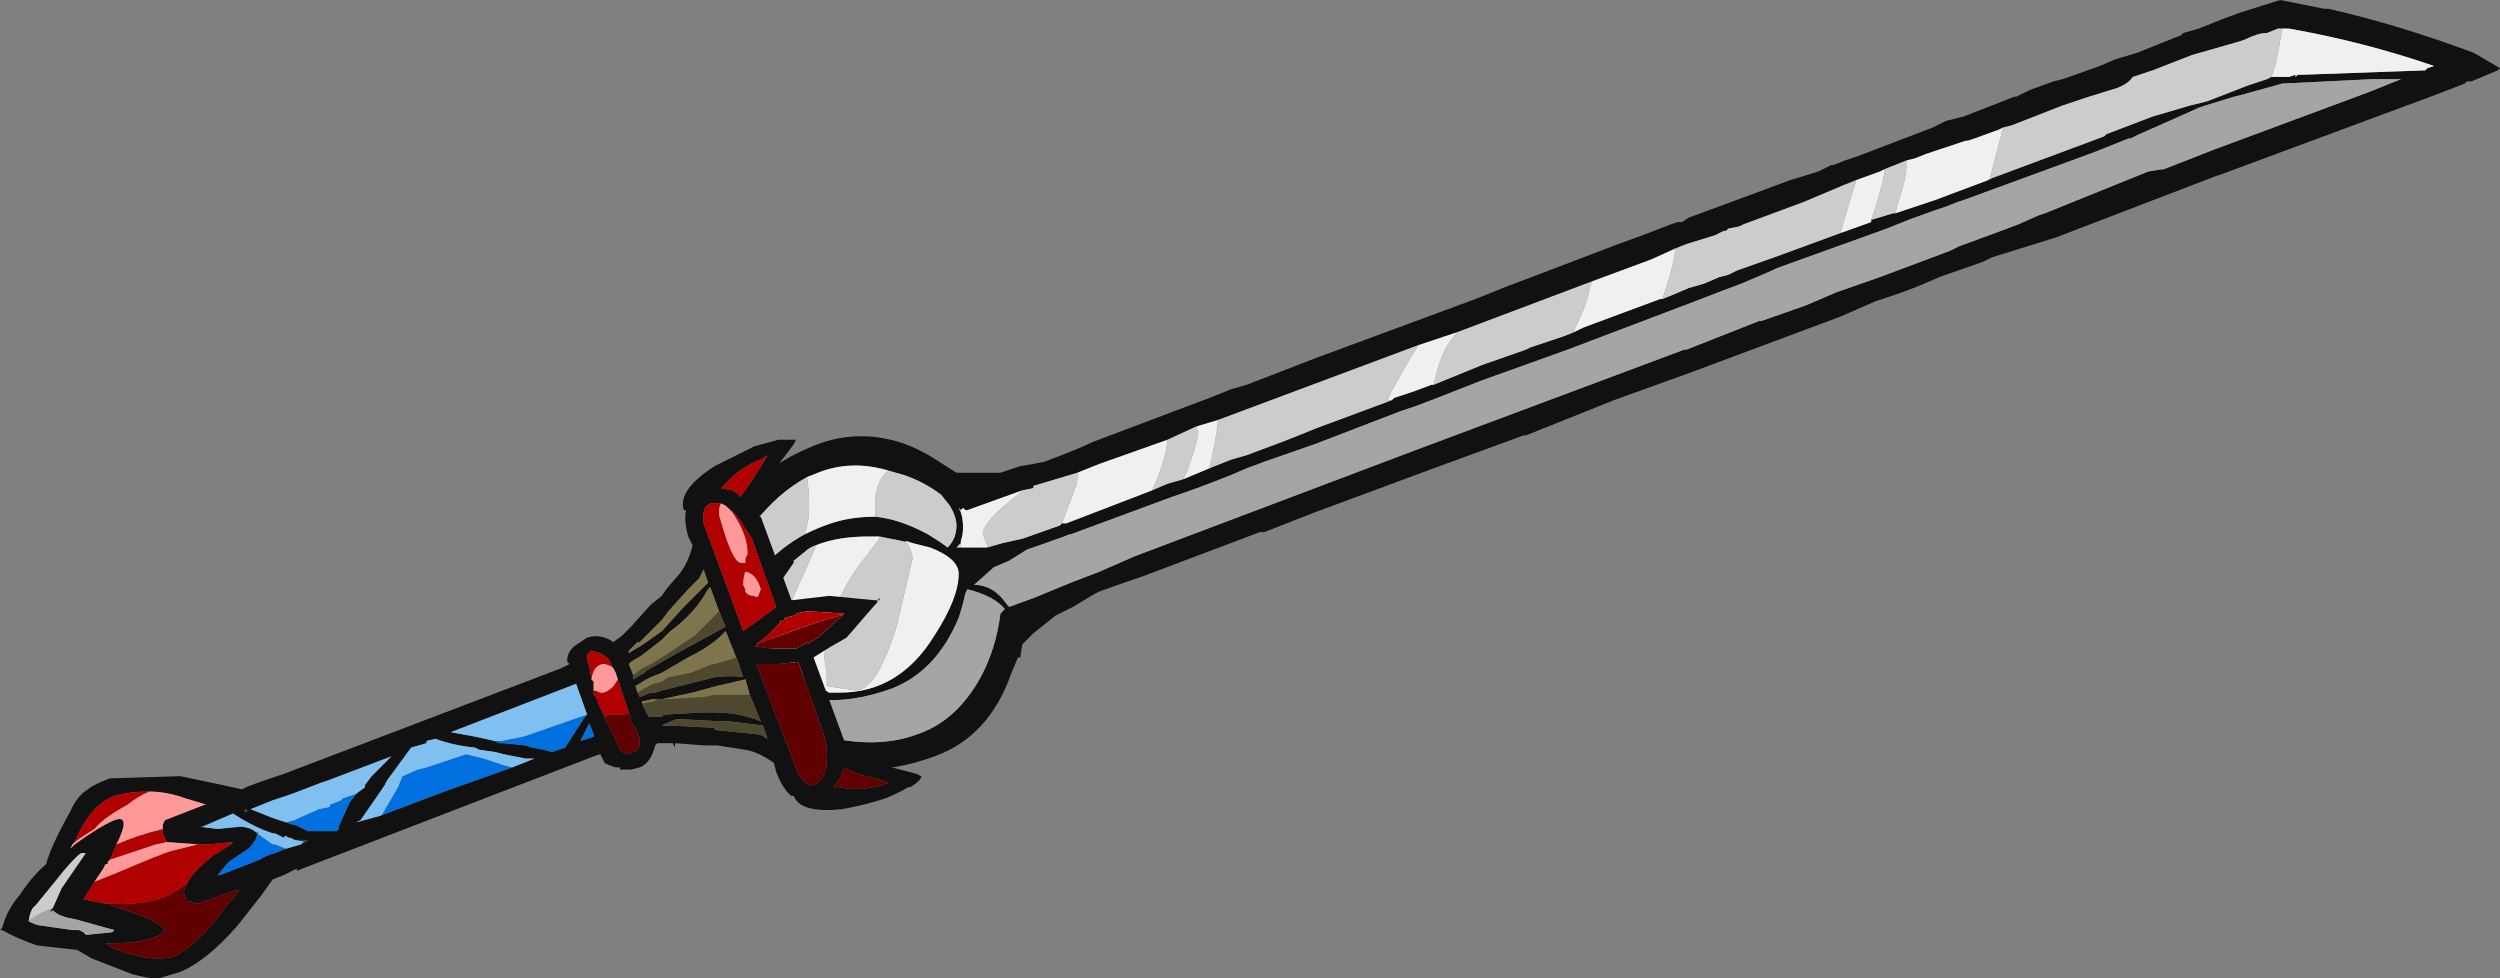 <?xml version="1.0" encoding="UTF-8" standalone="no"?>
<svg xmlns:ffdec="https://www.free-decompiler.com/flash" xmlns:xlink="http://www.w3.org/1999/xlink" ffdec:objectType="frame" height="155.75px" width="397.95px" xmlns="http://www.w3.org/2000/svg">
  <rect width="100%" height="100%" fill="#808080" stroke="none"/>
  <g transform="matrix(1.0, 0.0, 0.0, 1.0, 194.95, 83.3)">
    <use ffdec:characterId="1291" height="22.25" transform="matrix(7.0, 0.0, 0.0, 7.0, -194.95, -83.3)" width="56.85" xlink:href="#shape0"/>
  </g>
  <defs>
    <g id="shape0" transform="matrix(1.0, 0.0, 0.0, 1.0, 27.85, 11.9)">
      <path d="M5.3 -4.35 L4.4 -4.05 -0.15 -2.35 -0.65 -2.2 -1.3 -1.9 -2.85 -1.35 -3.35 -1.15 -4.35 -0.85 -4.35 -0.8 -4.6 -0.75 -5.85 -0.3 -5.9 -0.3 -5.95 -0.35 -6.0 -0.3 -6.05 -0.35 -6.0 -0.25 Q-5.95 -0.1 -5.95 0.1 -5.95 0.25 -6.0 0.4 L-6.0 0.45 -6.1 0.55 -6.0 0.55 -5.4 0.55 -5.05 0.45 -4.6 0.35 -3.75 0.05 -3.7 0.0 -3.6 0.0 -1.65 -0.75 -1.3 -0.9 -0.95 -1.0 -0.35 -1.25 0.15 -1.45 0.5 -1.55 0.9 -1.7 Q1.45 -1.9 2.05 -2.15 L3.8 -2.8 3.85 -2.85 4.3 -3.0 4.7 -3.15 4.75 -3.15 5.85 -3.6 6.85 -3.95 6.95 -4.0 7.7 -4.25 7.95 -4.35 Q8.05 -4.4 8.15 -4.45 L9.9 -5.1 9.95 -5.1 10.2 -5.2 10.55 -5.35 10.9 -5.45 11.25 -5.6 11.45 -5.65 11.65 -5.75 12.5 -6.05 14.0 -6.6 14.7 -6.85 14.7 -6.9 15.2 -7.05 15.25 -7.05 16.15 -7.35 17.35 -7.8 17.45 -7.85 20.0 -8.8 20.05 -8.85 21.1 -9.25 21.95 -9.5 22.35 -9.6 23.25 -9.95 23.7 -10.1 23.8 -10.15 24.2 -10.15 24.35 -10.2 24.35 -10.15 24.4 -10.2 24.5 -10.2 27.3 -10.3 27.35 -10.35 27.5 -10.4 Q25.9 -10.95 24.2 -11.25 L24.05 -11.25 23.95 -11.25 23.7 -11.15 Q23.5 -11.15 23.2 -11.0 L23.05 -10.95 Q22.35 -10.75 22.0 -10.65 L21.1 -10.3 20.65 -10.15 Q20.55 -10.0 20.3 -9.9 L19.65 -9.7 19.05 -9.5 17.9 -9.05 17.7 -9.0 17.6 -8.95 17.05 -8.75 16.9 -8.7 16.85 -8.7 15.95 -8.4 15.7 -8.3 15.5 -8.25 15.0 -8.05 14.9 -8.0 14.35 -7.8 14.1 -7.7 13.15 -7.3 11.8 -6.8 11.7 -6.75 11.45 -6.7 11.4 -6.65 11.35 -6.65 11.15 -6.55 10.5 -6.35 10.25 -6.25 9.7 -6.0 8.35 -5.5 5.3 -4.35 M0.15 -3.05 L0.5 -3.15 2.05 -3.75 5.7 -5.1 6.45 -5.4 6.85 -5.55 8.95 -6.35 9.5 -6.55 10.15 -6.8 10.3 -6.85 10.4 -6.85 10.55 -6.95 12.85 -7.8 13.5 -8.0 13.8 -8.15 13.85 -8.15 14.1 -8.25 14.4 -8.35 16.1 -9.0 16.4 -9.15 16.8 -9.25 17.7 -9.6 17.95 -9.7 18.0 -9.7 18.3 -9.85 18.85 -10.05 19.05 -10.1 19.2 -10.15 19.9 -10.4 20.25 -10.55 20.75 -10.7 Q21.25 -10.9 21.75 -11.1 L21.8 -11.15 22.15 -11.25 22.65 -11.45 23.05 -11.6 24.0 -11.9 25.0 -11.7 25.1 -11.7 Q26.65 -11.35 28.4 -10.7 L29.0 -10.35 28.95 -10.3 28.35 -10.05 28.25 -10.05 28.2 -10.0 27.55 -9.75 22.7 -7.95 22.55 -7.9 18.9 -6.5 17.45 -6.05 17.25 -5.95 16.25 -5.6 Q15.7 -5.35 15.25 -5.2 L14.8 -5.05 14.0 -4.7 10.65 -3.45 8.85 -2.8 6.85 -2.0 6.8 -2.0 4.75 -1.25 2.05 -0.25 0.9 0.2 0.8 0.2 -1.85 1.2 Q-2.15 1.3 -2.85 1.55 L-2.95 1.6 -3.45 1.9 -3.85 2.1 -4.35 2.5 -4.6 2.75 -4.65 3.05 -4.7 3.05 -4.85 3.4 Q-5.35 4.85 -6.6 5.3 -7.55 5.65 -8.5 5.6 L-11.0 -0.65 Q-10.3 -1.4 -9.25 -1.8 -8.45 -2.1 -7.6 -1.9 -7.15 -1.8 -6.65 -1.5 L-6.1 -1.15 Q-5.6 -1.15 -5.1 -1.15 L-4.65 -1.3 -4.35 -1.35 -4.1 -1.4 Q-3.3 -1.7 -3.0 -1.85 L-0.35 -2.85 0.15 -3.05 M0.15 -1.1 Q-0.6 -0.8 -1.2 -0.6 L-3.5 0.25 Q-3.55 0.25 -3.65 0.3 L-4.5 0.6 -4.9 0.85 -5.25 1.0 -5.7 1.4 Q-5.25 1.4 -4.95 1.85 L-4.9 1.9 -4.35 1.7 -3.5 1.35 -2.85 1.1 -2.05 0.75 4.3 -1.65 10.45 -3.95 10.5 -3.95 12.15 -4.6 12.2 -4.6 13.2 -4.95 13.9 -5.25 14.9 -5.6 16.5 -6.2 16.7 -6.3 17.65 -6.65 18.05 -6.8 18.5 -7.0 18.65 -7.05 21.0 -8.0 21.3 -8.05 21.35 -8.05 22.5 -8.5 26.0 -9.8 26.75 -10.1 26.1 -10.1 24.05 -10.0 23.15 -9.75 22.95 -9.7 22.3 -9.5 22.15 -9.45 Q21.6 -9.2 20.8 -8.85 L20.6 -8.75 20.55 -8.75 19.8 -8.45 18.85 -8.1 16.8 -7.35 16.65 -7.3 16.4 -7.2 16.1 -7.1 15.55 -6.9 15.05 -6.7 12.55 -5.8 12.45 -5.75 11.75 -5.45 11.35 -5.3 10.7 -5.05 7.8 -3.95 5.85 -3.25 4.7 -2.8 4.3 -2.65 4.0 -2.55 2.05 -1.8 0.9 -1.4 0.5 -1.25 0.15 -1.1 M-9.5 -1.05 Q-10.15 -0.7 -10.7 0.0 L-10.5 1.0 Q-10.1 0.55 -9.55 0.25 -9.25 0.1 -8.95 0.0 -8.5 -0.15 -7.95 -0.15 -7.4 -0.1 -6.75 0.25 -6.5 0.4 -6.3 0.55 -6.1 0.35 -6.1 0.05 -6.1 -0.15 -6.25 -0.4 L-6.45 -0.65 Q-6.85 -0.95 -7.3 -1.1 L-7.65 -1.2 Q-8.5 -1.45 -9.25 -1.15 L-9.5 -1.05 M-5.0 1.95 Q-5.25 1.65 -5.85 1.5 L-5.9 1.6 Q-5.95 1.85 -6.05 2.15 -6.55 3.35 -7.55 3.75 -8.5 4.1 -9.35 4.0 L-8.85 4.9 Q-7.8 5.1 -7.0 4.8 -6.1 4.5 -5.55 3.5 -5.2 2.85 -5.1 2.05 L-5.0 1.95 M-10.35 2.8 L-9.8 3.35 Q-9.3 3.65 -9.0 3.85 L-8.75 3.85 Q-7.4 3.85 -6.6 2.55 -6.05 1.7 -6.05 1.15 -6.05 0.8 -6.7 0.55 L-7.1 0.45 -7.85 0.3 -8.1 0.3 Q-8.8 0.3 -9.3 0.5 -9.45 0.55 -9.55 0.65 L-9.8 0.85 -9.8 0.9 -10.15 1.4 -10.35 2.8" fill="#111111" fill-rule="evenodd" stroke="none"/>
      <path d="M-6.0 0.55 L-6.1 0.55 -6.0 0.45 -6.0 0.55 M-6.0 -0.25 L-6.05 -0.35 -6.0 -0.3 -6.0 -0.25" fill="#d9dad2" fill-rule="evenodd" stroke="none"/>
      <path d="M4.4 -4.05 L5.3 -4.35 Q4.95 -4.0 4.8 -3.35 L4.75 -3.15 4.7 -3.15 4.3 -3.0 3.85 -2.85 3.8 -2.8 3.7 -2.8 Q3.85 -3.15 4.4 -4.05 M8.35 -5.5 L9.7 -6.0 10.25 -6.25 Q10.2 -5.8 9.95 -5.1 L9.9 -5.1 8.15 -4.45 Q8.05 -4.4 7.95 -4.35 L7.95 -4.4 Q8.25 -5.0 8.3 -5.35 L8.35 -5.5 M14.35 -7.8 L14.9 -8.0 15.0 -8.05 15.0 -7.95 Q14.9 -7.45 14.7 -6.9 L14.7 -6.85 14.0 -6.6 14.25 -7.45 14.35 -7.75 14.35 -7.8 M15.5 -8.25 L15.7 -8.3 15.95 -8.4 16.85 -8.7 16.9 -8.7 17.05 -8.75 17.6 -8.95 17.7 -9.0 Q17.6 -8.6 17.4 -7.85 L17.35 -7.8 16.15 -7.35 15.25 -7.05 15.3 -7.25 Q15.5 -7.85 15.5 -8.1 L15.5 -8.25 M24.05 -11.25 L24.2 -11.25 Q25.9 -10.95 27.5 -10.4 L27.35 -10.35 27.3 -10.3 24.5 -10.2 24.4 -10.2 24.35 -10.15 24.35 -10.2 24.2 -10.15 23.8 -10.15 Q23.9 -10.4 23.95 -10.7 L24.05 -11.25 M-0.35 -1.25 L-0.95 -1.0 -0.85 -1.2 Q-0.65 -1.75 -0.6 -2.05 L-0.65 -2.2 -0.15 -2.35 Q-0.2 -1.85 -0.35 -1.25 M-1.65 -0.75 L-3.6 0.0 -3.7 0.0 -3.4 -0.8 Q-3.35 -0.85 -3.35 -1.15 L-2.85 -1.35 -1.3 -1.9 Q-1.35 -1.4 -1.65 -0.75 M-5.4 0.55 L-6.0 0.55 -6.0 0.45 -6.0 0.4 Q-5.95 0.25 -5.95 0.1 -5.95 -0.1 -6.0 -0.25 L-6.0 -0.3 -5.95 -0.35 -5.9 -0.3 -5.85 -0.3 -4.6 -0.75 -4.7 -0.65 Q-5.5 -0.05 -5.5 0.25 L-5.4 0.5 -5.4 0.55 M-9.55 0.25 Q-9.45 -0.05 -9.45 -0.4 -9.45 -0.75 -9.5 -1.05 L-9.25 -1.15 Q-8.5 -1.45 -7.65 -1.2 -7.9 -1.0 -7.95 -0.55 L-7.95 -0.15 Q-8.5 -0.15 -8.95 0.0 -9.25 0.1 -9.55 0.25 M-7.1 0.45 L-6.7 0.55 Q-6.05 0.8 -6.05 1.15 -6.05 1.7 -6.6 2.55 -7.4 3.85 -8.75 3.85 L-9.0 3.85 Q-9.3 3.65 -9.8 3.35 L-10.35 2.8 -10.0 2.1 -9.35 0.65 -9.3 0.5 Q-8.8 0.3 -8.1 0.3 L-7.85 0.3 -7.85 0.35 -8.35 1.0 Q-9.1 2.1 -9.1 3.1 L-9.05 3.4 -9.05 3.7 -8.4 3.8 Q-7.9 3.8 -7.45 2.3 L-7.1 0.8 Q-7.1 0.65 -7.25 0.4 L-7.1 0.45" fill="#f0f0f0" fill-rule="evenodd" stroke="none"/>
      <path d="M5.3 -4.35 L8.35 -5.5 8.3 -5.35 Q8.25 -5.0 7.95 -4.4 L7.95 -4.35 7.7 -4.25 6.95 -4.0 6.85 -3.95 5.85 -3.6 4.75 -3.15 4.8 -3.35 Q4.95 -4.0 5.3 -4.35 M10.25 -6.25 L10.5 -6.35 11.15 -6.55 11.35 -6.65 11.4 -6.65 11.45 -6.7 11.7 -6.75 11.8 -6.8 13.15 -7.3 14.1 -7.7 14.35 -7.8 14.35 -7.75 14.25 -7.45 14.0 -6.6 12.5 -6.05 11.65 -5.75 11.45 -5.65 11.25 -5.6 10.9 -5.45 10.55 -5.35 10.2 -5.2 9.95 -5.1 Q10.2 -5.8 10.25 -6.25 M15.0 -8.05 L15.5 -8.25 15.5 -8.1 Q15.5 -7.85 15.3 -7.25 L15.25 -7.05 15.2 -7.05 14.7 -6.9 Q14.9 -7.45 15.0 -7.95 L15.0 -8.05 M17.7 -9.0 L17.9 -9.05 19.05 -9.5 19.65 -9.7 20.3 -9.9 Q20.55 -10.0 20.65 -10.15 L21.1 -10.3 22.0 -10.65 Q22.35 -10.75 23.05 -10.95 L23.2 -11.0 Q23.5 -11.15 23.7 -11.15 L23.95 -11.25 24.05 -11.25 23.95 -10.7 Q23.9 -10.4 23.8 -10.15 L23.7 -10.1 23.25 -9.95 22.35 -9.6 21.95 -9.5 21.1 -9.25 20.05 -8.85 20.0 -8.8 17.45 -7.85 17.35 -7.8 17.4 -7.85 Q17.6 -8.6 17.7 -9.0 M3.8 -2.8 L2.05 -2.15 Q1.45 -1.9 0.9 -1.7 L0.5 -1.55 0.15 -1.45 -0.35 -1.25 Q-0.2 -1.85 -0.15 -2.35 L4.4 -4.05 Q3.85 -3.15 3.7 -2.8 L3.8 -2.8 M-0.95 -1.0 L-1.3 -0.9 -1.65 -0.75 Q-1.35 -1.4 -1.3 -1.9 L-0.65 -2.2 -0.6 -2.05 Q-0.65 -1.75 -0.85 -1.2 L-0.95 -1.0 M-3.7 0.0 L-3.75 0.05 -4.6 0.35 -5.05 0.45 -5.4 0.55 -5.4 0.5 -5.5 0.25 Q-5.5 -0.05 -4.7 -0.65 L-4.6 -0.75 -4.35 -0.8 -4.35 -0.85 -3.35 -1.15 Q-3.35 -0.85 -3.4 -0.8 L-3.7 0.0 M-9.5 -1.05 Q-9.45 -0.75 -9.45 -0.4 -9.45 -0.05 -9.55 0.25 -10.1 0.55 -10.5 1.0 L-10.7 0.0 Q-10.15 -0.7 -9.5 -1.05 M-7.95 -0.15 L-7.95 -0.55 Q-7.9 -1.0 -7.65 -1.2 L-7.3 -1.1 Q-6.85 -0.95 -6.45 -0.65 L-6.25 -0.4 Q-6.1 -0.15 -6.1 0.05 -6.1 0.35 -6.3 0.55 -6.5 0.4 -6.75 0.25 -7.4 -0.1 -7.95 -0.15 M-7.1 0.45 L-7.25 0.4 Q-7.1 0.65 -7.1 0.8 L-7.45 2.3 Q-7.9 3.8 -8.4 3.8 L-9.05 3.7 -9.05 3.4 -9.1 3.1 Q-9.1 2.1 -8.35 1.0 L-7.85 0.35 -7.85 0.3 -7.1 0.45 M-9.3 0.5 L-9.35 0.65 -10.0 2.1 -10.35 2.8 -10.15 1.4 -9.8 0.9 -9.8 0.85 -9.55 0.65 Q-9.45 0.55 -9.3 0.5" fill="#cccccc" fill-rule="evenodd" stroke="none"/>
      <path d="M0.15 -1.1 L0.5 -1.25 0.9 -1.4 2.05 -1.8 4.0 -2.55 4.3 -2.65 4.7 -2.8 5.85 -3.25 7.8 -3.95 10.7 -5.05 11.35 -5.3 11.75 -5.45 12.45 -5.75 12.55 -5.8 15.05 -6.7 15.55 -6.9 16.1 -7.1 16.4 -7.2 16.65 -7.3 16.8 -7.35 18.85 -8.1 19.8 -8.45 20.55 -8.75 20.6 -8.75 20.8 -8.85 Q21.6 -9.2 22.15 -9.45 L22.3 -9.5 22.95 -9.7 23.15 -9.75 24.05 -10.0 26.1 -10.1 26.75 -10.1 26.0 -9.8 22.5 -8.5 21.35 -8.05 21.3 -8.05 21.0 -8.0 18.65 -7.05 18.5 -7.0 18.05 -6.8 17.65 -6.65 16.7 -6.3 16.5 -6.2 14.9 -5.6 13.9 -5.25 13.2 -4.95 12.2 -4.6 12.15 -4.6 10.5 -3.95 10.45 -3.95 4.3 -1.65 -2.05 0.75 -2.85 1.1 -3.5 1.35 -4.35 1.7 -4.9 1.9 -4.95 1.85 Q-5.25 1.4 -5.7 1.4 L-5.25 1.0 -4.9 0.85 -4.5 0.6 -3.65 0.3 Q-3.55 0.25 -3.5 0.25 L-1.2 -0.6 Q-0.6 -0.8 0.15 -1.1 M-5.0 1.95 L-5.1 2.05 Q-5.2 2.85 -5.55 3.5 -6.1 4.5 -7.0 4.8 -7.8 5.1 -8.85 4.9 L-9.35 4.0 Q-8.5 4.1 -7.55 3.75 -6.55 3.35 -6.05 2.15 -5.95 1.85 -5.9 1.6 L-5.85 1.5 Q-5.25 1.65 -5.0 1.95" fill="#a5a5a5" fill-rule="evenodd" stroke="none"/>
      <path d="M-11.6 -1.3 L-10.7 -1.75 -10.15 -1.9 -9.75 -1.9 -9.8 -1.8 -10.1 -1.4 Q-10.55 -0.8 -10.55 -0.6 L-10.65 -0.45 Q-10.7 -0.4 -10.75 -0.4 L-10.6 -0.15 -10.55 -0.15 -9.85 1.75 -9.0 1.65 -7.95 1.75 -7.9 1.75 -7.85 1.7 -7.85 1.75 -7.9 1.75 -7.9 1.8 -7.95 1.85 -8.6 2.6 -8.95 2.8 -9.35 3.05 -8.65 4.95 -8.7 5.0 -8.6 5.2 -8.4 5.3 -7.95 5.45 -7.0 5.7 -6.9 5.75 Q-6.9 5.85 -7.15 6.0 L-7.2 6.0 Q-7.35 6.1 -7.7 6.25 -8.15 6.4 -8.7 6.5 -9.65 6.6 -9.8 6.2 L-9.85 6.2 Q-10.05 6.05 -10.2 5.65 L-10.25 5.45 Q-10.6 5.2 -10.9 5.15 L-11.55 5.05 -11.85 5.05 -12.5 5.0 -12.5 5.1 -12.55 5.0 -12.9 5.0 -12.95 5.05 Q-13.05 5.45 -13.3 5.55 L-13.5 5.6 -13.75 5.6 -13.75 5.55 -13.85 5.55 -14.0 5.5 -14.1 5.45 -14.2 5.25 -14.35 5.3 -21.1 7.9 -21.1 7.85 -21.4 8.0 -21.65 8.1 -21.9 8.45 -22.45 9.15 Q-23.15 9.95 -23.75 10.2 L-24.25 10.35 Q-24.5 10.35 -24.85 10.25 L-25.75 9.9 -26.1 9.7 -27.0 9.6 Q-27.45 9.45 -27.8 9.25 L-27.85 9.25 -27.8 9.2 Q-27.7 8.8 -27.4 8.45 -27.1 8.0 -26.8 7.75 -26.7 7.35 -26.25 6.55 -26.1 6.2 -25.85 6.05 -25.75 5.95 -25.35 5.8 L-23.75 5.75 -22.8 5.95 -22.35 6.05 -22.25 6.0 Q-22.0 5.9 -21.7 5.8 L-21.4 5.7 -15.1 3.3 -14.9 3.2 -14.95 3.15 -14.95 3.1 Q-14.95 2.95 -14.8 2.8 L-14.5 2.6 Q-14.2 2.5 -13.9 2.7 L-13.7 2.55 -13.5 2.35 -13.05 1.85 -12.8 1.65 -12.7 1.5 -12.4 1.15 Q-12.2 0.9 -12.1 0.5 L-12.2 0.3 Q-12.3 -0.05 -12.25 -0.3 L-12.3 -0.3 Q-12.45 -0.75 -11.6 -1.3 M-11.45 -0.45 L-11.7 -0.45 Q-11.9 -0.35 -11.85 -0.05 L-11.85 0.0 -10.95 2.45 Q-10.8 2.35 -10.6 2.2 L-10.2 1.9 -10.75 0.35 -10.95 0.05 -11.0 -0.05 Q-11.2 -0.3 -11.35 -0.4 L-11.45 -0.45 M-10.55 -1.45 Q-11.0 -1.3 -11.4 -0.85 L-11.45 -0.8 -11.2 -0.75 Q-11.1 -0.7 -11.0 -0.6 L-10.8 -0.9 Q-10.5 -1.35 -10.4 -1.55 L-10.55 -1.45 M-13.45 3.45 L-13.45 3.55 -13.2 3.4 -13.15 3.35 -12.45 2.95 -11.35 2.35 -11.5 2.0 -11.7 1.45 -11.75 1.5 Q-12.05 2.05 -12.6 2.45 L-12.8 2.65 -13.25 3.0 -13.5 3.15 -13.55 3.2 -13.45 3.45 M-11.05 3.2 L-11.35 2.45 Q-11.6 2.75 -12.2 3.05 L-12.8 3.4 -13.05 3.5 -13.15 3.55 -13.4 3.7 -13.35 3.85 -13.3 3.95 -13.05 3.85 -12.95 3.85 -12.8 3.8 -11.6 3.5 Q-11.2 3.45 -10.95 3.5 L-11.05 3.2 M-10.65 2.75 L-10.65 2.8 -10.6 2.75 -10.7 2.8 -10.65 2.8 -10.3 2.85 -9.75 2.85 -9.65 2.8 Q-9.6 2.75 -9.55 2.75 L-9.5 2.7 -9.5 2.75 -9.25 2.6 -8.7 2.1 -8.65 2.05 -8.7 2.05 -9.5 2.0 -9.75 2.05 -9.75 2.1 -9.8 2.1 -10.0 2.15 -10.05 2.25 -10.1 2.2 -10.1 2.25 -10.4 2.55 -10.65 2.75 M-10.15 3.2 L-10.65 3.2 -9.7 5.7 -9.65 5.75 Q-9.5 6.0 -9.35 5.95 -9.0 5.8 -9.05 5.2 L-9.05 5.05 -9.15 4.7 -9.7 3.15 -10.15 3.2 M-13.25 4.1 L-13.1 4.4 -12.8 4.4 -12.75 4.35 -11.9 4.3 -11.6 4.3 Q-11.05 4.3 -10.55 4.5 L-10.8 3.9 -10.9 3.55 -11.55 3.7 -12.1 3.85 -12.8 4.0 -13.0 4.0 -13.25 4.05 -13.25 4.1 M-10.4 4.9 L-10.5 4.6 -11.3 4.5 -11.55 4.5 -12.45 4.45 -12.7 4.55 -12.8 4.6 -12.6 4.6 -11.6 4.65 -11.6 4.7 -10.6 4.8 Q-10.55 4.8 -10.4 4.9 M-8.9 6.0 L-8.8 6.0 Q-8.25 6.1 -7.8 5.95 L-7.65 5.9 Q-7.75 5.85 -8.35 5.7 L-8.65 5.55 Q-8.7 5.7 -8.75 5.8 L-8.9 6.0 M-11.75 1.35 L-11.85 1.05 -11.95 1.25 -12.2 1.5 -12.65 2.0 -12.8 2.2 -13.3 2.7 -13.35 2.7 -13.55 2.9 -13.55 2.95 Q-13.4 2.85 -13.3 2.8 L-13.15 2.7 -12.8 2.45 -12.3 1.9 -11.75 1.35 M-13.95 3.25 L-13.95 3.2 -14.0 3.1 -14.05 3.05 -14.2 2.95 -14.4 2.9 Q-14.5 2.95 -14.5 3.05 L-14.5 3.1 -14.45 3.25 -14.4 3.55 -14.35 3.6 -14.35 3.8 -14.35 3.9 -14.3 3.95 Q-14.25 4.05 -14.2 4.2 L-14.1 4.4 -14.1 4.45 -14.0 4.6 -14.0 4.65 -13.95 4.7 -13.75 5.15 Q-13.65 5.25 -13.55 5.25 L-13.45 5.2 Q-13.35 5.2 -13.3 5.0 L-13.3 4.9 -13.4 4.65 -13.45 4.6 -13.5 4.5 -13.5 4.45 -13.55 4.3 -13.8 3.55 -13.85 3.4 -13.9 3.3 -13.95 3.25 M-14.5 4.35 L-14.75 3.65 -17.6 4.75 -17.05 4.85 -16.6 4.95 -16.5 5.0 -16.4 5.0 -15.9 5.05 -15.75 5.1 Q-15.45 5.15 -15.3 5.2 L-15.0 5.1 -14.55 4.4 -14.5 4.35 M-14.35 4.8 L-14.45 4.55 -14.65 4.95 -14.35 4.85 -14.35 4.8 M-16.2 5.55 L-15.7 5.35 -15.9 5.35 -16.4 5.25 -16.6 5.2 -16.95 5.15 -17.05 5.1 Q-17.55 5.05 -17.95 4.9 L-18.15 4.95 -18.15 5.0 -18.5 5.1 -19.05 5.85 -19.1 5.95 -19.2 6.1 -19.65 6.75 -19.75 6.8 -19.2 6.65 -17.75 6.1 -16.2 5.55 M-22.2 6.55 Q-22.25 6.55 -22.25 6.5 L-22.3 6.55 Q-22.25 6.55 -22.2 6.55 M-21.25 7.15 L-21.3 7.15 -21.35 7.1 -21.4 7.15 -21.6 7.05 -21.65 7.05 Q-22.1 6.9 -22.55 6.6 L-23.25 6.9 -23.3 6.9 -22.9 6.95 -22.4 6.9 Q-22.15 6.9 -22.0 7.05 L-22.0 7.0 Q-21.95 7.05 -22.0 7.05 -22.0 7.2 -22.2 7.4 -22.35 7.5 -22.65 7.7 L-22.9 8.0 -22.85 8.0 -21.95 7.65 Q-21.8 7.55 -21.6 7.5 L-21.35 7.4 -21.0 7.3 -20.95 7.25 -20.9 7.25 -20.85 7.2 -21.15 7.2 -21.25 7.15 M-19.75 6.15 L-19.55 6.0 -19.55 5.95 -19.4 5.75 -18.95 5.3 -20.4 5.85 -20.55 5.9 -21.2 6.15 -21.65 6.3 -22.15 6.5 -21.65 6.7 Q-21.5 6.75 -21.35 6.8 L-21.2 6.85 -21.15 6.85 -20.85 7.0 -20.2 7.0 -20.15 6.95 -20.15 6.9 -19.9 6.35 -19.75 6.15 M-23.6 8.2 Q-23.5 7.95 -23.0 7.55 -22.75 7.4 -22.6 7.3 L-22.55 7.25 -23.1 7.3 -23.35 7.3 -24.05 7.25 -24.15 7.05 -24.15 6.95 -24.15 6.85 -24.1 6.75 -23.2 6.4 -23.15 6.4 -23.65 6.25 -23.8 6.2 Q-24.15 6.1 -24.45 6.1 -24.9 6.1 -25.25 6.2 -25.8 6.4 -26.15 7.25 L-26.2 7.3 -26.25 7.4 -26.15 7.3 Q-25.6 6.9 -25.25 6.75 -24.85 6.6 -25.2 7.3 L-25.35 7.65 -25.4 7.7 -25.4 7.75 -25.45 7.75 -25.5 7.85 -25.7 8.15 -25.95 8.55 -25.45 8.65 -25.4 8.65 Q-25.35 8.65 -25.3 8.7 L-25.15 8.75 Q-23.7 9.2 -24.3 9.4 -24.65 9.55 -25.3 9.55 L-25.45 9.55 -25.3 9.65 Q-24.45 10.0 -23.9 9.85 -23.35 9.6 -22.7 8.7 L-22.4 8.35 -22.5 8.35 Q-23.05 8.55 -23.35 8.65 L-23.4 8.65 -23.5 8.6 Q-23.6 8.65 -23.65 8.45 -23.7 8.35 -23.6 8.2 M-26.65 8.75 L-26.45 8.3 -25.9 7.5 -26.0 7.5 Q-26.1 7.55 -26.4 7.9 L-26.6 8.15 -27.05 8.7 Q-27.15 8.75 -27.2 9.05 -27.0 9.15 -26.9 9.15 L-26.2 9.25 -26.05 9.25 -25.95 9.3 -25.9 9.35 -25.8 9.35 -25.3 9.3 -25.25 9.25 -26.15 9.0 Q-26.5 8.95 -26.65 8.8 L-26.7 8.85 -26.7 8.8 -26.65 8.75" fill="#111111" fill-rule="evenodd" stroke="none"/>
      <path d="M-11.5 2.0 L-12.05 2.55 -12.8 3.05 -13.05 3.2 -13.25 3.3 -13.45 3.45 -13.55 3.2 -13.5 3.15 -13.25 3.0 -12.8 2.65 -12.6 2.45 Q-12.05 2.05 -11.75 1.5 L-11.7 1.45 -11.5 2.0 M-11.05 3.2 L-11.1 3.05 -11.6 3.2 -11.65 3.2 -12.15 3.4 -12.65 3.5 -12.8 3.6 -13.0 3.65 -13.1 3.7 -13.35 3.85 -13.4 3.7 -13.15 3.55 -13.05 3.5 -12.8 3.4 -12.2 3.05 Q-11.6 2.75 -11.35 2.45 L-11.05 3.2 M-13.25 4.1 L-13.25 4.05 -13.0 4.0 -12.8 4.0 -12.1 3.85 -11.55 3.7 -10.9 3.55 -10.8 3.9 -11.6 3.9 -11.85 3.95 -12.8 4.0 -12.9 4.0 -13.0 4.05 -13.25 4.1 M-11.75 1.35 L-12.3 1.9 -12.8 2.45 -13.15 2.7 -13.3 2.8 Q-13.4 2.85 -13.55 2.95 L-13.55 2.9 -13.35 2.7 -13.3 2.7 -12.8 2.2 -12.65 2.0 -12.2 1.5 -11.95 1.25 -11.85 1.05 -11.75 1.35" fill="#7f754d" fill-rule="evenodd" stroke="none"/>
      <path d="M-11.5 2.0 L-11.35 2.35 -12.45 2.95 -13.15 3.35 -13.2 3.4 -13.45 3.55 -13.45 3.45 -13.25 3.3 -13.05 3.2 -12.8 3.05 -12.05 2.55 -11.5 2.0 M-13.35 3.85 L-13.1 3.7 -13.0 3.65 -12.8 3.6 -12.65 3.5 -12.15 3.4 -11.65 3.2 -11.6 3.2 -11.1 3.05 -11.05 3.2 -10.95 3.5 Q-11.2 3.45 -11.6 3.5 L-12.8 3.8 -12.95 3.85 -13.05 3.85 -13.3 3.95 -13.35 3.85 M-10.4 4.9 Q-10.55 4.8 -10.6 4.8 L-11.6 4.7 -11.6 4.65 -12.6 4.6 -12.8 4.6 -12.7 4.55 -12.45 4.45 -11.55 4.5 -11.3 4.5 -10.5 4.6 -10.4 4.9 M-10.8 3.9 L-10.55 4.5 Q-11.05 4.3 -11.6 4.3 L-11.9 4.3 -12.75 4.35 -12.8 4.4 -13.1 4.4 -13.25 4.1 -13.0 4.05 -12.9 4.0 -12.8 4.0 -11.85 3.95 -11.6 3.9 -10.8 3.9" fill="#4e482f" fill-rule="evenodd" stroke="none"/>
      <path d="M-14.35 4.85 L-14.35 4.8 -14.35 4.85 M-20.9 7.25 L-21.15 7.2 -21.25 7.15 -21.15 7.2 -20.85 7.2 -20.9 7.25" fill="#3c3936" fill-rule="evenodd" stroke="none"/>
      <path d="M-25.8 9.35 L-25.9 9.35 -25.95 9.3 -25.8 9.35" fill="#d9dad2" fill-rule="evenodd" stroke="none"/>
      <path d="M-16.6 4.95 L-16.45 4.95 -15.95 4.85 -15.65 4.75 -14.8 4.45 -14.5 4.35 -14.55 4.4 -15.0 5.1 -15.3 5.2 Q-15.45 5.15 -15.75 5.1 L-15.9 5.05 -16.4 5.0 -16.5 5.0 -16.6 4.95 M-14.35 4.85 L-14.65 4.95 -14.45 4.55 -14.35 4.8 -14.35 4.85 M-19.2 6.65 L-19.15 6.6 -18.8 6.0 -18.7 5.75 -18.35 5.6 -18.15 5.55 -17.25 5.25 -16.85 5.35 -16.4 5.5 -16.2 5.55 -17.75 6.1 -19.2 6.65 M-22.0 7.05 L-21.65 7.3 -21.6 7.3 -21.35 7.4 -21.6 7.5 Q-21.8 7.55 -21.95 7.65 L-22.85 8.0 -22.9 8.0 -22.65 7.7 Q-22.35 7.5 -22.2 7.4 -22.0 7.2 -22.0 7.05 M-21.35 6.8 L-21.15 6.75 -21.05 6.7 -20.6 6.5 -20.35 6.45 -20.35 6.4 -20.1 6.3 -20.05 6.25 -19.75 6.15 -19.9 6.35 -20.15 6.9 -20.15 6.95 -20.2 7.0 -20.85 7.0 -21.15 6.85 -21.2 6.85 -21.35 6.8" fill="#0070e0" fill-rule="evenodd" stroke="none"/>
      <path d="M-16.6 4.95 L-17.05 4.85 -17.6 4.75 -14.75 3.65 -14.5 4.35 -14.8 4.45 -15.65 4.75 -15.95 4.85 -16.45 4.95 -16.6 4.95 M-19.2 6.65 L-19.75 6.8 -19.65 6.75 -19.2 6.1 -19.1 5.95 -19.05 5.85 -18.5 5.1 -18.15 5.0 -18.15 4.95 -17.95 4.9 Q-17.55 5.05 -17.05 5.1 L-16.95 5.15 -16.6 5.2 -16.4 5.25 -15.9 5.35 -15.7 5.35 -16.2 5.55 -16.4 5.5 -16.85 5.35 -17.25 5.25 -18.15 5.55 -18.35 5.6 -18.7 5.75 -18.8 6.0 -19.15 6.6 -19.2 6.65 M-22.0 7.05 Q-21.95 7.05 -22.0 7.0 L-22.0 7.05 Q-22.15 6.9 -22.4 6.9 L-22.9 6.95 -23.3 6.9 -23.25 6.9 -22.55 6.6 Q-22.1 6.9 -21.65 7.05 L-21.6 7.05 -21.4 7.15 -21.35 7.1 -21.3 7.15 -21.25 7.15 -21.15 7.2 -20.9 7.25 -20.95 7.25 -21.0 7.3 -21.35 7.4 -21.6 7.3 -21.65 7.3 -22.0 7.05 M-21.35 6.8 Q-21.5 6.75 -21.65 6.7 L-22.15 6.5 -21.65 6.3 -21.2 6.15 -20.55 5.9 -20.4 5.85 -18.95 5.3 -19.4 5.75 -19.55 5.95 -19.55 6.0 -19.75 6.15 -20.05 6.25 -20.1 6.3 -20.35 6.4 -20.35 6.45 -20.6 6.5 -21.05 6.7 -21.15 6.75 -21.35 6.8" fill="#80c0f0" fill-rule="evenodd" stroke="none"/>
      <path d="M-8.7 2.1 L-9.25 2.6 -9.5 2.75 -9.5 2.7 -9.55 2.75 Q-9.6 2.75 -9.65 2.8 L-9.75 2.85 -10.3 2.85 -10.65 2.8 -10.7 2.8 -10.6 2.75 -10.65 2.8 -10.65 2.75 Q-10.4 2.65 -10.1 2.55 L-9.7 2.4 Q-9.15 2.2 -8.75 2.1 L-8.7 2.1 M-10.15 3.2 L-9.7 3.15 -9.15 4.7 -9.05 5.05 -9.05 5.2 Q-9.0 5.8 -9.35 5.95 -9.5 6.0 -9.65 5.75 L-9.7 5.7 -10.65 3.2 -10.15 3.2 M-8.9 6.0 L-8.75 5.8 Q-8.7 5.7 -8.65 5.55 L-8.35 5.7 Q-7.75 5.85 -7.65 5.9 L-7.8 5.95 Q-8.25 6.1 -8.8 6.0 L-8.9 6.0 M-13.55 4.3 L-13.5 4.45 -13.5 4.5 -13.45 4.6 -13.4 4.65 -13.3 4.9 -13.3 5.0 Q-13.35 5.2 -13.45 5.2 L-13.55 5.25 Q-13.65 5.25 -13.75 5.15 L-13.95 4.7 -14.0 4.65 -14.0 4.6 -14.1 4.45 -14.1 4.4 -14.0 4.35 -13.65 4.35 -13.55 4.3 M-25.4 8.65 Q-24.55 8.7 -24.0 8.45 L-23.6 8.2 Q-23.7 8.35 -23.65 8.45 -23.6 8.65 -23.5 8.6 L-23.4 8.65 -23.35 8.65 Q-23.05 8.55 -22.5 8.35 L-22.4 8.35 -22.7 8.7 Q-23.35 9.6 -23.9 9.85 -24.45 10.0 -25.3 9.65 L-25.45 9.55 -25.3 9.55 Q-24.65 9.55 -24.3 9.4 -23.7 9.2 -25.15 8.75 L-25.3 8.7 Q-25.35 8.65 -25.4 8.65" fill="#600000" fill-rule="evenodd" stroke="none"/>
      <path d="M-11.35 -0.4 Q-11.2 -0.3 -11.0 -0.05 L-10.95 0.05 -10.75 0.35 -10.2 1.9 -10.6 2.2 Q-10.8 2.35 -10.95 2.45 L-11.85 0.0 -11.85 -0.05 Q-11.9 -0.35 -11.7 -0.45 L-11.45 -0.45 Q-11.5 -0.4 -11.5 -0.2 -11.2 0.9 -11.0 0.9 L-10.9 0.9 -10.9 0.8 -10.85 0.7 Q-10.85 0.25 -11.2 -0.25 L-11.35 -0.4 M-10.55 -1.45 L-10.4 -1.55 Q-10.5 -1.35 -10.8 -0.9 L-11.0 -0.6 Q-11.1 -0.7 -11.2 -0.75 L-11.45 -0.8 -11.4 -0.85 Q-11.0 -1.3 -10.55 -1.45 M-10.9 1.5 L-10.9 1.55 Q-10.85 1.65 -10.7 1.65 -10.65 1.7 -10.6 1.65 L-10.6 1.6 Q-10.6 1.65 -10.55 1.5 -10.65 1.15 -10.9 1.1 -10.95 1.25 -10.95 1.4 L-10.9 1.5 M-10.65 2.75 L-10.4 2.55 -10.1 2.25 -10.1 2.2 -10.05 2.25 -10.0 2.15 -9.8 2.1 -9.75 2.1 -9.75 2.05 -9.5 2.0 -8.7 2.05 -8.65 2.05 -8.7 2.1 -8.75 2.1 Q-9.15 2.2 -9.7 2.4 L-10.1 2.55 Q-10.4 2.65 -10.65 2.75 M-14.4 3.55 L-14.45 3.25 -14.5 3.1 -14.5 3.05 Q-14.5 2.95 -14.4 2.9 L-14.2 2.95 -14.05 3.05 -14.0 3.1 -13.95 3.2 -13.95 3.25 -14.1 3.2 Q-14.35 3.2 -14.4 3.55 M-13.8 3.55 L-13.55 4.3 -13.65 4.35 -14.0 4.35 -14.1 4.4 -14.2 4.2 Q-14.25 4.05 -14.3 3.95 L-14.35 3.9 -14.35 3.8 Q-14.3 3.8 -14.2 3.85 L-14.15 3.85 Q-14.05 3.85 -13.9 3.7 L-13.8 3.55 M-23.35 7.3 L-23.1 7.3 -22.55 7.25 -22.6 7.3 Q-22.75 7.4 -23.0 7.55 -23.5 7.95 -23.6 8.2 L-24.0 8.45 Q-24.55 8.7 -25.4 8.65 L-25.45 8.65 -25.95 8.55 -25.7 8.15 -25.2 7.95 Q-24.15 7.5 -23.95 7.45 L-23.35 7.3 M-24.45 6.1 Q-24.7 6.2 -24.95 6.4 -25.5 6.7 -25.7 6.95 -25.95 7.1 -26.15 7.25 -25.8 6.4 -25.25 6.2 -24.9 6.1 -24.45 6.1 M-25.2 7.3 Q-24.75 7.1 -24.15 6.95 L-24.15 7.05 -24.05 7.25 -24.3 7.3 -25.35 7.65 -25.2 7.3" fill="#b00000" fill-rule="evenodd" stroke="none"/>
      <path d="M-11.35 -0.4 L-11.2 -0.25 Q-10.85 0.25 -10.85 0.7 L-10.9 0.8 -10.9 0.9 -11.0 0.9 Q-11.2 0.9 -11.5 -0.2 -11.5 -0.4 -11.45 -0.45 L-11.35 -0.4 M-10.9 1.5 L-10.95 1.4 Q-10.95 1.25 -10.9 1.1 -10.65 1.15 -10.55 1.5 -10.6 1.65 -10.6 1.6 L-10.6 1.65 Q-10.65 1.7 -10.7 1.65 -10.85 1.65 -10.9 1.55 L-10.9 1.5 M-14.4 3.55 Q-14.35 3.2 -14.1 3.2 L-13.95 3.25 -13.9 3.3 -13.85 3.4 -13.8 3.55 -13.9 3.7 Q-14.05 3.85 -14.15 3.85 L-14.2 3.85 Q-14.3 3.8 -14.35 3.8 L-14.35 3.6 -14.4 3.55 M-23.35 7.3 L-23.95 7.45 Q-24.15 7.5 -25.2 7.95 L-25.7 8.15 -25.5 7.85 -25.45 7.75 -25.4 7.75 -25.4 7.7 -25.35 7.65 -24.3 7.3 -24.05 7.25 -23.35 7.3 M-26.15 7.25 Q-25.95 7.1 -25.7 6.95 -25.5 6.7 -24.95 6.4 -24.7 6.2 -24.45 6.1 -24.15 6.1 -23.8 6.2 L-23.65 6.25 -23.15 6.4 -23.2 6.4 -24.1 6.75 -24.15 6.85 -24.15 6.95 Q-24.75 7.1 -25.2 7.3 -24.85 6.6 -25.25 6.75 -25.6 6.9 -26.15 7.3 L-26.25 7.4 -26.2 7.3 -26.15 7.25" fill="#ff9999" fill-rule="evenodd" stroke="none"/>
      <path d="M-26.65 8.75 L-26.7 8.8 -26.7 8.85 -26.65 8.8 Q-26.5 8.95 -26.15 9.0 L-25.25 9.25 -25.3 9.3 -25.8 9.35 -25.95 9.3 -26.05 9.25 -26.2 9.25 -26.9 9.15 Q-27.0 9.15 -27.2 9.05 -27.05 8.9 -26.65 8.75" fill="#a5a5a5" fill-rule="evenodd" stroke="none"/>
      <path d="M-27.2 9.05 Q-27.15 8.75 -27.05 8.7 L-26.6 8.15 -26.4 7.9 Q-26.1 7.55 -26.0 7.5 L-25.9 7.5 -26.45 8.3 -26.65 8.75 Q-27.05 8.9 -27.2 9.05" fill="#cccccc" fill-rule="evenodd" stroke="none"/>
    </g>
  </defs>
</svg>
